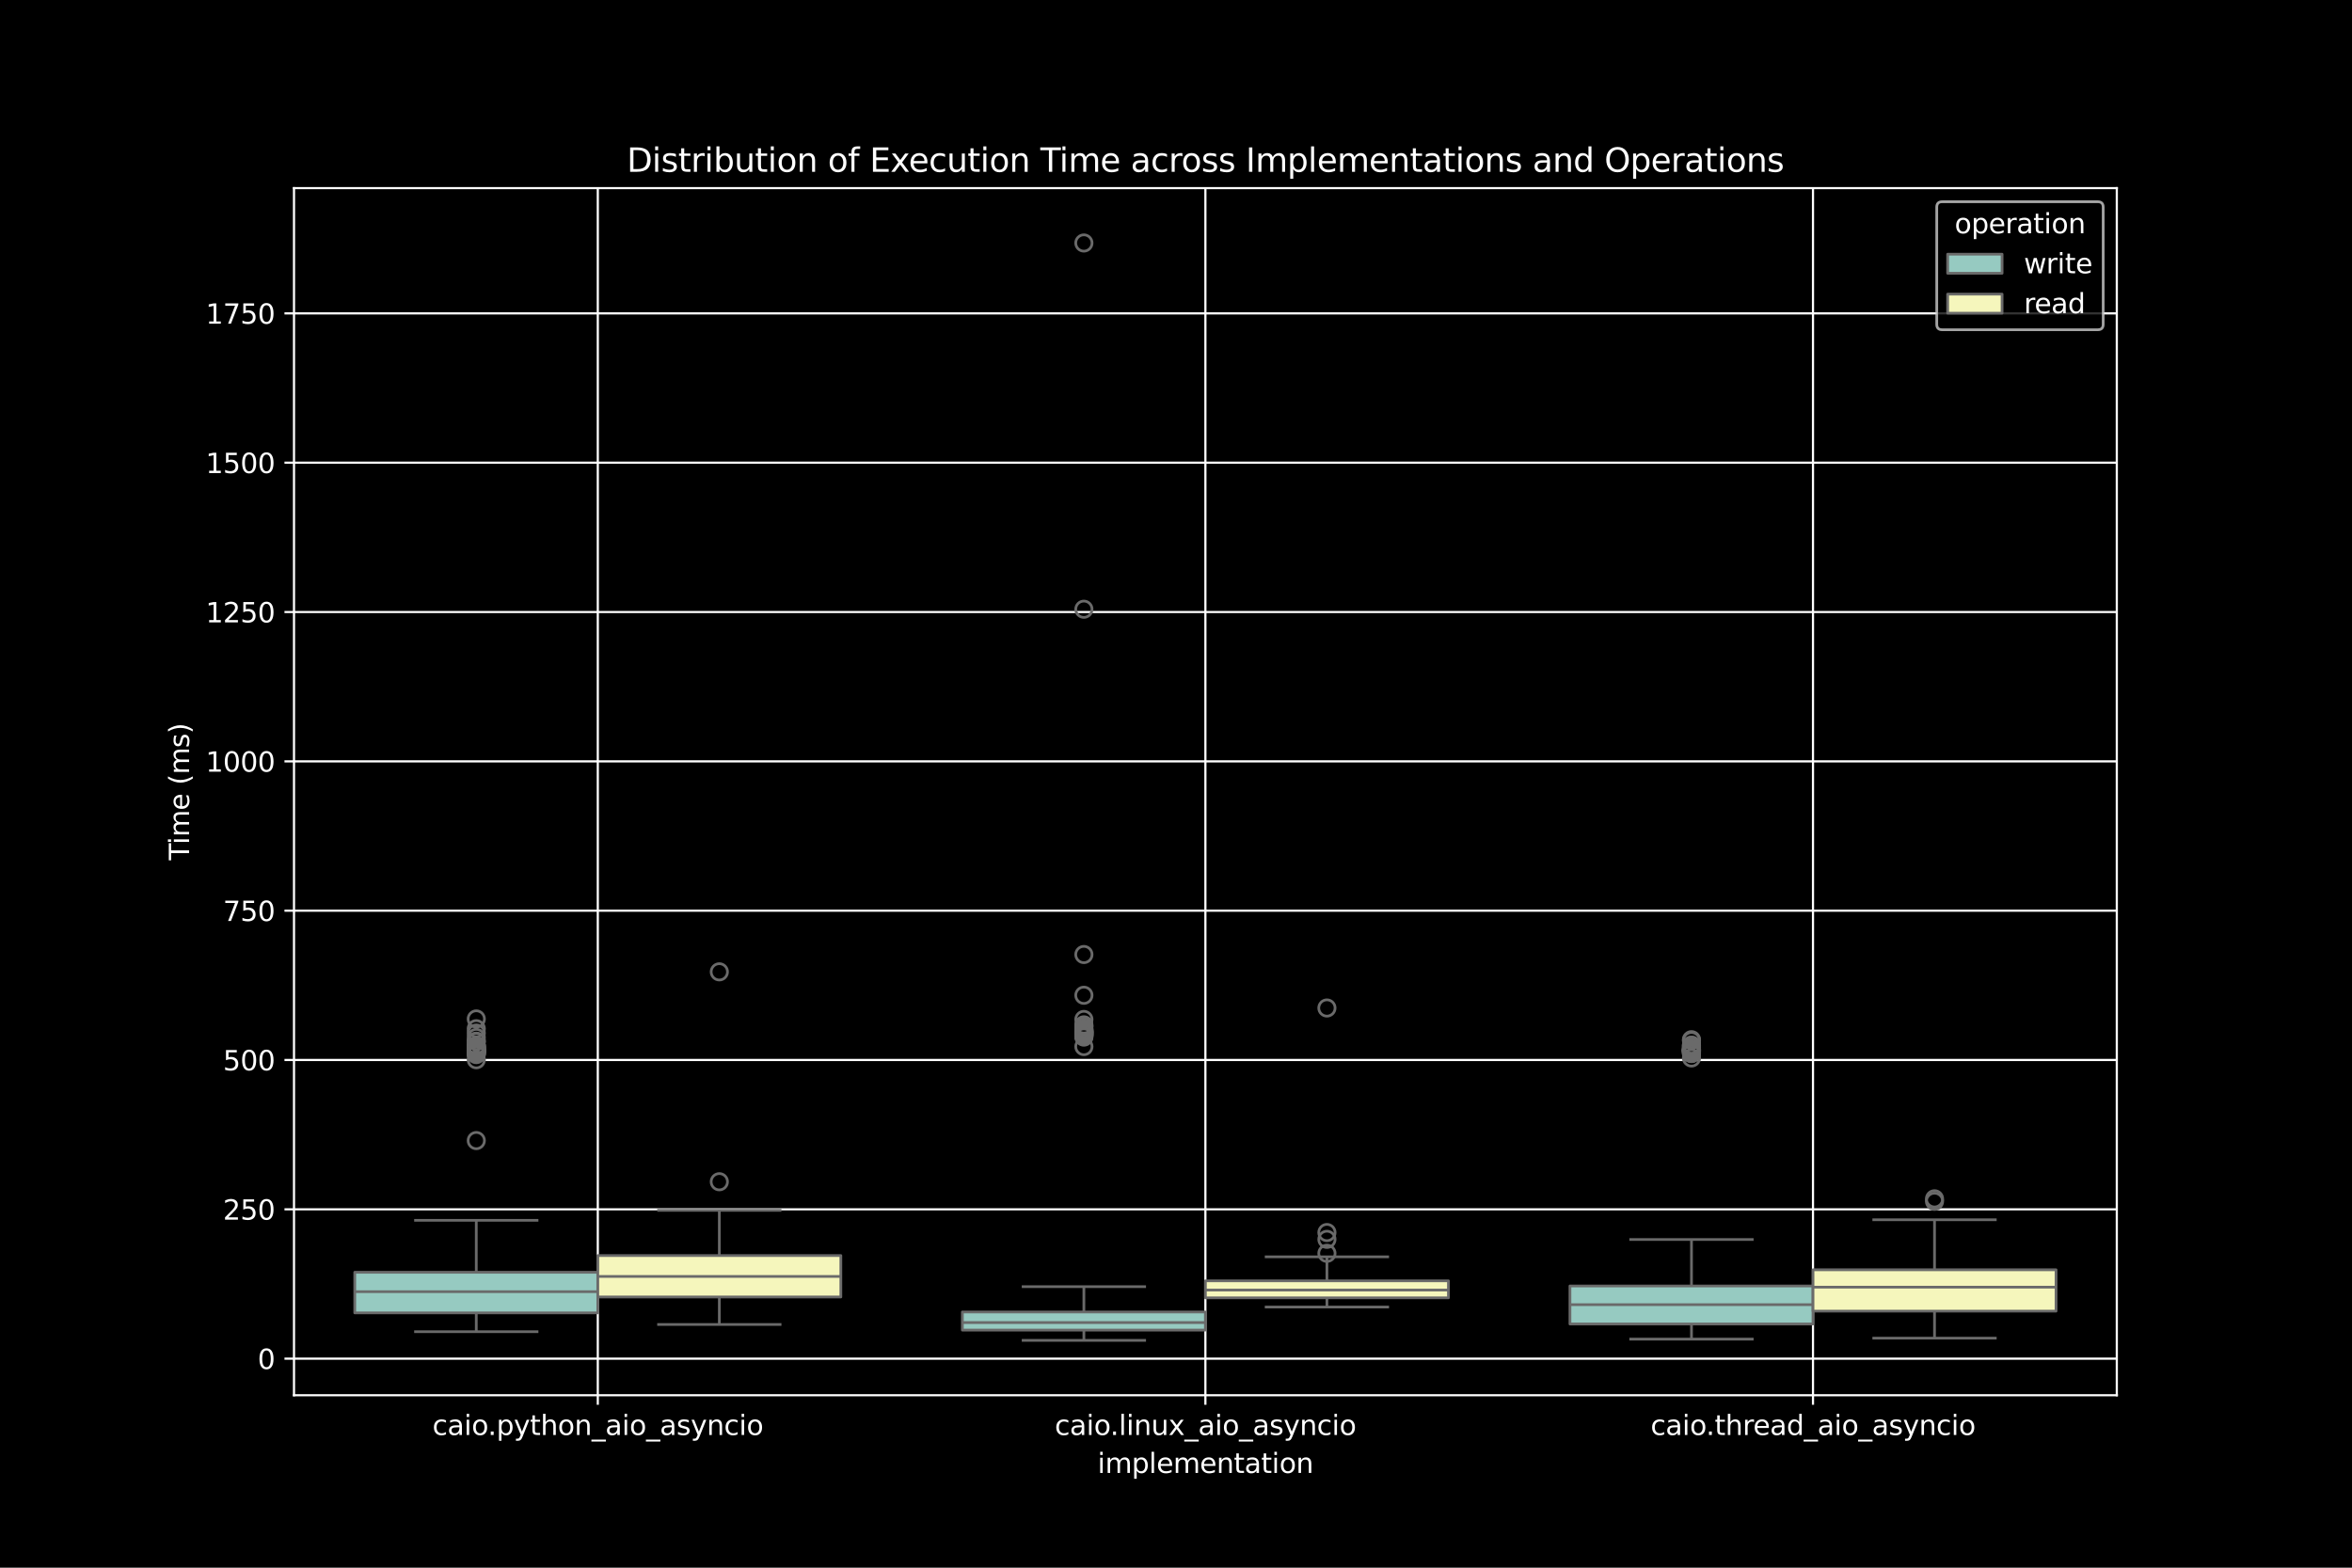 <?xml version="1.0" encoding="utf-8" standalone="no"?>
<!DOCTYPE svg PUBLIC "-//W3C//DTD SVG 1.1//EN"
  "http://www.w3.org/Graphics/SVG/1.1/DTD/svg11.dtd">
<svg xmlns:xlink="http://www.w3.org/1999/xlink" width="864pt" height="576pt" viewBox="0 0 864 576" xmlns="http://www.w3.org/2000/svg" version="1.1">
 <defs>
  <style type="text/css">*{stroke-linejoin: round; stroke-linecap: butt}</style>
 </defs>
 <g id="figure_1">
  <g id="patch_1">
   <path d="M 0 576 
L 864 576 
L 864 0 
L 0 0 
z
"/>
  </g>
  <g id="axes_1">
   <g id="patch_2">
    <path d="M 108 512.64 
L 777.6 512.64 
L 777.6 69.12 
L 108 69.12 
z
"/>
   </g>
   <g id="patch_3">
    <path d="M 219.6 499.189 
L 219.6 499.189 
L 219.6 499.189 
L 219.6 499.189 
z
" clip-path="url(#p31da5ce08b)" style="fill: #96cac1; stroke: #6a6a6a; stroke-linejoin: miter"/>
   </g>
   <g id="patch_4">
    <path d="M 219.6 499.189 
L 219.6 499.189 
L 219.6 499.189 
L 219.6 499.189 
z
" clip-path="url(#p31da5ce08b)" style="fill: #f5f6bc; stroke: #6a6a6a; stroke-linejoin: miter"/>
   </g>
   <g id="matplotlib.axis_1">
    <g id="xtick_1">
     <g id="line2d_1">
      <path d="M 219.6 512.64 
L 219.6 69.12 
" clip-path="url(#p31da5ce08b)" style="fill: none; stroke: #ffffff; stroke-width: 0.8; stroke-linecap: square"/>
     </g>
     <g id="line2d_2">
      <defs>
       <path id="m2c2cee8a91" d="M 0 0 
L 0 3.5 
" style="stroke: #ffffff; stroke-width: 0.8"/>
      </defs>
      <g>
       <use xlink:href="#m2c2cee8a91" x="219.6" y="512.64" style="fill: #ffffff; stroke: #ffffff; stroke-width: 0.8"/>
      </g>
     </g>
     <g id="text_1">
      <!-- caio.python_aio_asyncio -->
      <g style="fill: #ffffff" transform="translate(158.839 527.238) scale(0.1 -0.1)">
       <defs>
        <path id="DejaVuSans-63" d="M 3122 3366 
L 3122 2828 
Q 2878 2963 2633 3030 
Q 2388 3097 2138 3097 
Q 1578 3097 1268 2742 
Q 959 2388 959 1747 
Q 959 1106 1268 751 
Q 1578 397 2138 397 
Q 2388 397 2633 464 
Q 2878 531 3122 666 
L 3122 134 
Q 2881 22 2623 -34 
Q 2366 -91 2075 -91 
Q 1284 -91 818 406 
Q 353 903 353 1747 
Q 353 2603 823 3093 
Q 1294 3584 2113 3584 
Q 2378 3584 2631 3529 
Q 2884 3475 3122 3366 
z
" transform="scale(0.016)"/>
        <path id="DejaVuSans-61" d="M 2194 1759 
Q 1497 1759 1228 1600 
Q 959 1441 959 1056 
Q 959 750 1161 570 
Q 1363 391 1709 391 
Q 2188 391 2477 730 
Q 2766 1069 2766 1631 
L 2766 1759 
L 2194 1759 
z
M 3341 1997 
L 3341 0 
L 2766 0 
L 2766 531 
Q 2569 213 2275 61 
Q 1981 -91 1556 -91 
Q 1019 -91 701 211 
Q 384 513 384 1019 
Q 384 1609 779 1909 
Q 1175 2209 1959 2209 
L 2766 2209 
L 2766 2266 
Q 2766 2663 2505 2880 
Q 2244 3097 1772 3097 
Q 1472 3097 1187 3025 
Q 903 2953 641 2809 
L 641 3341 
Q 956 3463 1253 3523 
Q 1550 3584 1831 3584 
Q 2591 3584 2966 3190 
Q 3341 2797 3341 1997 
z
" transform="scale(0.016)"/>
        <path id="DejaVuSans-69" d="M 603 3500 
L 1178 3500 
L 1178 0 
L 603 0 
L 603 3500 
z
M 603 4863 
L 1178 4863 
L 1178 4134 
L 603 4134 
L 603 4863 
z
" transform="scale(0.016)"/>
        <path id="DejaVuSans-6f" d="M 1959 3097 
Q 1497 3097 1228 2736 
Q 959 2375 959 1747 
Q 959 1119 1226 758 
Q 1494 397 1959 397 
Q 2419 397 2687 759 
Q 2956 1122 2956 1747 
Q 2956 2369 2687 2733 
Q 2419 3097 1959 3097 
z
M 1959 3584 
Q 2709 3584 3137 3096 
Q 3566 2609 3566 1747 
Q 3566 888 3137 398 
Q 2709 -91 1959 -91 
Q 1206 -91 779 398 
Q 353 888 353 1747 
Q 353 2609 779 3096 
Q 1206 3584 1959 3584 
z
" transform="scale(0.016)"/>
        <path id="DejaVuSans-2e" d="M 684 794 
L 1344 794 
L 1344 0 
L 684 0 
L 684 794 
z
" transform="scale(0.016)"/>
        <path id="DejaVuSans-70" d="M 1159 525 
L 1159 -1331 
L 581 -1331 
L 581 3500 
L 1159 3500 
L 1159 2969 
Q 1341 3281 1617 3432 
Q 1894 3584 2278 3584 
Q 2916 3584 3314 3078 
Q 3713 2572 3713 1747 
Q 3713 922 3314 415 
Q 2916 -91 2278 -91 
Q 1894 -91 1617 61 
Q 1341 213 1159 525 
z
M 3116 1747 
Q 3116 2381 2855 2742 
Q 2594 3103 2138 3103 
Q 1681 3103 1420 2742 
Q 1159 2381 1159 1747 
Q 1159 1113 1420 752 
Q 1681 391 2138 391 
Q 2594 391 2855 752 
Q 3116 1113 3116 1747 
z
" transform="scale(0.016)"/>
        <path id="DejaVuSans-79" d="M 2059 -325 
Q 1816 -950 1584 -1140 
Q 1353 -1331 966 -1331 
L 506 -1331 
L 506 -850 
L 844 -850 
Q 1081 -850 1212 -737 
Q 1344 -625 1503 -206 
L 1606 56 
L 191 3500 
L 800 3500 
L 1894 763 
L 2988 3500 
L 3597 3500 
L 2059 -325 
z
" transform="scale(0.016)"/>
        <path id="DejaVuSans-74" d="M 1172 4494 
L 1172 3500 
L 2356 3500 
L 2356 3053 
L 1172 3053 
L 1172 1153 
Q 1172 725 1289 603 
Q 1406 481 1766 481 
L 2356 481 
L 2356 0 
L 1766 0 
Q 1100 0 847 248 
Q 594 497 594 1153 
L 594 3053 
L 172 3053 
L 172 3500 
L 594 3500 
L 594 4494 
L 1172 4494 
z
" transform="scale(0.016)"/>
        <path id="DejaVuSans-68" d="M 3513 2113 
L 3513 0 
L 2938 0 
L 2938 2094 
Q 2938 2591 2744 2837 
Q 2550 3084 2163 3084 
Q 1697 3084 1428 2787 
Q 1159 2491 1159 1978 
L 1159 0 
L 581 0 
L 581 4863 
L 1159 4863 
L 1159 2956 
Q 1366 3272 1645 3428 
Q 1925 3584 2291 3584 
Q 2894 3584 3203 3211 
Q 3513 2838 3513 2113 
z
" transform="scale(0.016)"/>
        <path id="DejaVuSans-6e" d="M 3513 2113 
L 3513 0 
L 2938 0 
L 2938 2094 
Q 2938 2591 2744 2837 
Q 2550 3084 2163 3084 
Q 1697 3084 1428 2787 
Q 1159 2491 1159 1978 
L 1159 0 
L 581 0 
L 581 3500 
L 1159 3500 
L 1159 2956 
Q 1366 3272 1645 3428 
Q 1925 3584 2291 3584 
Q 2894 3584 3203 3211 
Q 3513 2838 3513 2113 
z
" transform="scale(0.016)"/>
        <path id="DejaVuSans-5f" d="M 3263 -1063 
L 3263 -1509 
L -63 -1509 
L -63 -1063 
L 3263 -1063 
z
" transform="scale(0.016)"/>
        <path id="DejaVuSans-73" d="M 2834 3397 
L 2834 2853 
Q 2591 2978 2328 3040 
Q 2066 3103 1784 3103 
Q 1356 3103 1142 2972 
Q 928 2841 928 2578 
Q 928 2378 1081 2264 
Q 1234 2150 1697 2047 
L 1894 2003 
Q 2506 1872 2764 1633 
Q 3022 1394 3022 966 
Q 3022 478 2636 193 
Q 2250 -91 1575 -91 
Q 1294 -91 989 -36 
Q 684 19 347 128 
L 347 722 
Q 666 556 975 473 
Q 1284 391 1588 391 
Q 1994 391 2212 530 
Q 2431 669 2431 922 
Q 2431 1156 2273 1281 
Q 2116 1406 1581 1522 
L 1381 1569 
Q 847 1681 609 1914 
Q 372 2147 372 2553 
Q 372 3047 722 3315 
Q 1072 3584 1716 3584 
Q 2034 3584 2315 3537 
Q 2597 3491 2834 3397 
z
" transform="scale(0.016)"/>
       </defs>
       <use xlink:href="#DejaVuSans-63"/>
       <use xlink:href="#DejaVuSans-61" x="54.98"/>
       <use xlink:href="#DejaVuSans-69" x="116.26"/>
       <use xlink:href="#DejaVuSans-6f" x="144.043"/>
       <use xlink:href="#DejaVuSans-2e" x="203.475"/>
       <use xlink:href="#DejaVuSans-70" x="235.262"/>
       <use xlink:href="#DejaVuSans-79" x="298.738"/>
       <use xlink:href="#DejaVuSans-74" x="357.918"/>
       <use xlink:href="#DejaVuSans-68" x="397.127"/>
       <use xlink:href="#DejaVuSans-6f" x="460.506"/>
       <use xlink:href="#DejaVuSans-6e" x="521.688"/>
       <use xlink:href="#DejaVuSans-5f" x="585.066"/>
       <use xlink:href="#DejaVuSans-61" x="635.066"/>
       <use xlink:href="#DejaVuSans-69" x="696.346"/>
       <use xlink:href="#DejaVuSans-6f" x="724.129"/>
       <use xlink:href="#DejaVuSans-5f" x="785.311"/>
       <use xlink:href="#DejaVuSans-61" x="835.311"/>
       <use xlink:href="#DejaVuSans-73" x="896.59"/>
       <use xlink:href="#DejaVuSans-79" x="948.689"/>
       <use xlink:href="#DejaVuSans-6e" x="1007.869"/>
       <use xlink:href="#DejaVuSans-63" x="1071.248"/>
       <use xlink:href="#DejaVuSans-69" x="1126.229"/>
       <use xlink:href="#DejaVuSans-6f" x="1154.012"/>
      </g>
     </g>
    </g>
    <g id="xtick_2">
     <g id="line2d_3">
      <path d="M 442.8 512.64 
L 442.8 69.12 
" clip-path="url(#p31da5ce08b)" style="fill: none; stroke: #ffffff; stroke-width: 0.8; stroke-linecap: square"/>
     </g>
     <g id="line2d_4">
      <g>
       <use xlink:href="#m2c2cee8a91" x="442.8" y="512.64" style="fill: #ffffff; stroke: #ffffff; stroke-width: 0.8"/>
      </g>
     </g>
     <g id="text_2">
      <!-- caio.linux_aio_asyncio -->
      <g style="fill: #ffffff" transform="translate(387.455 527.238) scale(0.1 -0.1)">
       <defs>
        <path id="DejaVuSans-6c" d="M 603 4863 
L 1178 4863 
L 1178 0 
L 603 0 
L 603 4863 
z
" transform="scale(0.016)"/>
        <path id="DejaVuSans-75" d="M 544 1381 
L 544 3500 
L 1119 3500 
L 1119 1403 
Q 1119 906 1312 657 
Q 1506 409 1894 409 
Q 2359 409 2629 706 
Q 2900 1003 2900 1516 
L 2900 3500 
L 3475 3500 
L 3475 0 
L 2900 0 
L 2900 538 
Q 2691 219 2414 64 
Q 2138 -91 1772 -91 
Q 1169 -91 856 284 
Q 544 659 544 1381 
z
M 1991 3584 
L 1991 3584 
z
" transform="scale(0.016)"/>
        <path id="DejaVuSans-78" d="M 3513 3500 
L 2247 1797 
L 3578 0 
L 2900 0 
L 1881 1375 
L 863 0 
L 184 0 
L 1544 1831 
L 300 3500 
L 978 3500 
L 1906 2253 
L 2834 3500 
L 3513 3500 
z
" transform="scale(0.016)"/>
       </defs>
       <use xlink:href="#DejaVuSans-63"/>
       <use xlink:href="#DejaVuSans-61" x="54.98"/>
       <use xlink:href="#DejaVuSans-69" x="116.26"/>
       <use xlink:href="#DejaVuSans-6f" x="144.043"/>
       <use xlink:href="#DejaVuSans-2e" x="203.475"/>
       <use xlink:href="#DejaVuSans-6c" x="235.262"/>
       <use xlink:href="#DejaVuSans-69" x="263.045"/>
       <use xlink:href="#DejaVuSans-6e" x="290.828"/>
       <use xlink:href="#DejaVuSans-75" x="354.207"/>
       <use xlink:href="#DejaVuSans-78" x="417.586"/>
       <use xlink:href="#DejaVuSans-5f" x="476.766"/>
       <use xlink:href="#DejaVuSans-61" x="526.766"/>
       <use xlink:href="#DejaVuSans-69" x="588.045"/>
       <use xlink:href="#DejaVuSans-6f" x="615.828"/>
       <use xlink:href="#DejaVuSans-5f" x="677.01"/>
       <use xlink:href="#DejaVuSans-61" x="727.01"/>
       <use xlink:href="#DejaVuSans-73" x="788.289"/>
       <use xlink:href="#DejaVuSans-79" x="840.389"/>
       <use xlink:href="#DejaVuSans-6e" x="899.568"/>
       <use xlink:href="#DejaVuSans-63" x="962.947"/>
       <use xlink:href="#DejaVuSans-69" x="1017.928"/>
       <use xlink:href="#DejaVuSans-6f" x="1045.711"/>
      </g>
     </g>
    </g>
    <g id="xtick_3">
     <g id="line2d_5">
      <path d="M 666 512.64 
L 666 69.12 
" clip-path="url(#p31da5ce08b)" style="fill: none; stroke: #ffffff; stroke-width: 0.8; stroke-linecap: square"/>
     </g>
     <g id="line2d_6">
      <g>
       <use xlink:href="#m2c2cee8a91" x="666" y="512.64" style="fill: #ffffff; stroke: #ffffff; stroke-width: 0.8"/>
      </g>
     </g>
     <g id="text_3">
      <!-- caio.thread_aio_asyncio -->
      <g style="fill: #ffffff" transform="translate(606.343 527.238) scale(0.1 -0.1)">
       <defs>
        <path id="DejaVuSans-72" d="M 2631 2963 
Q 2534 3019 2420 3045 
Q 2306 3072 2169 3072 
Q 1681 3072 1420 2755 
Q 1159 2438 1159 1844 
L 1159 0 
L 581 0 
L 581 3500 
L 1159 3500 
L 1159 2956 
Q 1341 3275 1631 3429 
Q 1922 3584 2338 3584 
Q 2397 3584 2469 3576 
Q 2541 3569 2628 3553 
L 2631 2963 
z
" transform="scale(0.016)"/>
        <path id="DejaVuSans-65" d="M 3597 1894 
L 3597 1613 
L 953 1613 
Q 991 1019 1311 708 
Q 1631 397 2203 397 
Q 2534 397 2845 478 
Q 3156 559 3463 722 
L 3463 178 
Q 3153 47 2828 -22 
Q 2503 -91 2169 -91 
Q 1331 -91 842 396 
Q 353 884 353 1716 
Q 353 2575 817 3079 
Q 1281 3584 2069 3584 
Q 2775 3584 3186 3129 
Q 3597 2675 3597 1894 
z
M 3022 2063 
Q 3016 2534 2758 2815 
Q 2500 3097 2075 3097 
Q 1594 3097 1305 2825 
Q 1016 2553 972 2059 
L 3022 2063 
z
" transform="scale(0.016)"/>
        <path id="DejaVuSans-64" d="M 2906 2969 
L 2906 4863 
L 3481 4863 
L 3481 0 
L 2906 0 
L 2906 525 
Q 2725 213 2448 61 
Q 2172 -91 1784 -91 
Q 1150 -91 751 415 
Q 353 922 353 1747 
Q 353 2572 751 3078 
Q 1150 3584 1784 3584 
Q 2172 3584 2448 3432 
Q 2725 3281 2906 2969 
z
M 947 1747 
Q 947 1113 1208 752 
Q 1469 391 1925 391 
Q 2381 391 2643 752 
Q 2906 1113 2906 1747 
Q 2906 2381 2643 2742 
Q 2381 3103 1925 3103 
Q 1469 3103 1208 2742 
Q 947 2381 947 1747 
z
" transform="scale(0.016)"/>
       </defs>
       <use xlink:href="#DejaVuSans-63"/>
       <use xlink:href="#DejaVuSans-61" x="54.98"/>
       <use xlink:href="#DejaVuSans-69" x="116.26"/>
       <use xlink:href="#DejaVuSans-6f" x="144.043"/>
       <use xlink:href="#DejaVuSans-2e" x="203.475"/>
       <use xlink:href="#DejaVuSans-74" x="235.262"/>
       <use xlink:href="#DejaVuSans-68" x="274.471"/>
       <use xlink:href="#DejaVuSans-72" x="337.85"/>
       <use xlink:href="#DejaVuSans-65" x="376.713"/>
       <use xlink:href="#DejaVuSans-61" x="438.236"/>
       <use xlink:href="#DejaVuSans-64" x="499.516"/>
       <use xlink:href="#DejaVuSans-5f" x="562.992"/>
       <use xlink:href="#DejaVuSans-61" x="612.992"/>
       <use xlink:href="#DejaVuSans-69" x="674.271"/>
       <use xlink:href="#DejaVuSans-6f" x="702.055"/>
       <use xlink:href="#DejaVuSans-5f" x="763.236"/>
       <use xlink:href="#DejaVuSans-61" x="813.236"/>
       <use xlink:href="#DejaVuSans-73" x="874.516"/>
       <use xlink:href="#DejaVuSans-79" x="926.615"/>
       <use xlink:href="#DejaVuSans-6e" x="985.795"/>
       <use xlink:href="#DejaVuSans-63" x="1049.174"/>
       <use xlink:href="#DejaVuSans-69" x="1104.154"/>
       <use xlink:href="#DejaVuSans-6f" x="1131.938"/>
      </g>
     </g>
    </g>
    <g id="text_4">
     <!-- implementation -->
     <g style="fill: #ffffff" transform="translate(403.184 541.195) scale(0.1 -0.1)">
      <defs>
       <path id="DejaVuSans-6d" d="M 3328 2828 
Q 3544 3216 3844 3400 
Q 4144 3584 4550 3584 
Q 5097 3584 5394 3201 
Q 5691 2819 5691 2113 
L 5691 0 
L 5113 0 
L 5113 2094 
Q 5113 2597 4934 2840 
Q 4756 3084 4391 3084 
Q 3944 3084 3684 2787 
Q 3425 2491 3425 1978 
L 3425 0 
L 2847 0 
L 2847 2094 
Q 2847 2600 2669 2842 
Q 2491 3084 2119 3084 
Q 1678 3084 1418 2786 
Q 1159 2488 1159 1978 
L 1159 0 
L 581 0 
L 581 3500 
L 1159 3500 
L 1159 2956 
Q 1356 3278 1631 3431 
Q 1906 3584 2284 3584 
Q 2666 3584 2933 3390 
Q 3200 3197 3328 2828 
z
" transform="scale(0.016)"/>
      </defs>
      <use xlink:href="#DejaVuSans-69"/>
      <use xlink:href="#DejaVuSans-6d" x="27.783"/>
      <use xlink:href="#DejaVuSans-70" x="125.195"/>
      <use xlink:href="#DejaVuSans-6c" x="188.672"/>
      <use xlink:href="#DejaVuSans-65" x="216.455"/>
      <use xlink:href="#DejaVuSans-6d" x="277.979"/>
      <use xlink:href="#DejaVuSans-65" x="375.391"/>
      <use xlink:href="#DejaVuSans-6e" x="436.914"/>
      <use xlink:href="#DejaVuSans-74" x="500.293"/>
      <use xlink:href="#DejaVuSans-61" x="539.502"/>
      <use xlink:href="#DejaVuSans-74" x="600.781"/>
      <use xlink:href="#DejaVuSans-69" x="639.99"/>
      <use xlink:href="#DejaVuSans-6f" x="667.773"/>
      <use xlink:href="#DejaVuSans-6e" x="728.955"/>
     </g>
    </g>
   </g>
   <g id="matplotlib.axis_2">
    <g id="ytick_1">
     <g id="line2d_7">
      <path d="M 108 499.189 
L 777.6 499.189 
" clip-path="url(#p31da5ce08b)" style="fill: none; stroke: #ffffff; stroke-width: 0.8; stroke-linecap: square"/>
     </g>
     <g id="line2d_8">
      <defs>
       <path id="mb7b4235c60" d="M 0 0 
L -3.5 0 
" style="stroke: #ffffff; stroke-width: 0.8"/>
      </defs>
      <g>
       <use xlink:href="#mb7b4235c60" x="108" y="499.189" style="fill: #ffffff; stroke: #ffffff; stroke-width: 0.8"/>
      </g>
     </g>
     <g id="text_5">
      <!-- 0 -->
      <g style="fill: #ffffff" transform="translate(94.638 502.989) scale(0.1 -0.1)">
       <defs>
        <path id="DejaVuSans-30" d="M 2034 4250 
Q 1547 4250 1301 3770 
Q 1056 3291 1056 2328 
Q 1056 1369 1301 889 
Q 1547 409 2034 409 
Q 2525 409 2770 889 
Q 3016 1369 3016 2328 
Q 3016 3291 2770 3770 
Q 2525 4250 2034 4250 
z
M 2034 4750 
Q 2819 4750 3233 4129 
Q 3647 3509 3647 2328 
Q 3647 1150 3233 529 
Q 2819 -91 2034 -91 
Q 1250 -91 836 529 
Q 422 1150 422 2328 
Q 422 3509 836 4129 
Q 1250 4750 2034 4750 
z
" transform="scale(0.016)"/>
       </defs>
       <use xlink:href="#DejaVuSans-30"/>
      </g>
     </g>
    </g>
    <g id="ytick_2">
     <g id="line2d_9">
      <path d="M 108 444.326 
L 777.6 444.326 
" clip-path="url(#p31da5ce08b)" style="fill: none; stroke: #ffffff; stroke-width: 0.8; stroke-linecap: square"/>
     </g>
     <g id="line2d_10">
      <g>
       <use xlink:href="#mb7b4235c60" x="108" y="444.326" style="fill: #ffffff; stroke: #ffffff; stroke-width: 0.8"/>
      </g>
     </g>
     <g id="text_6">
      <!-- 250 -->
      <g style="fill: #ffffff" transform="translate(81.912 448.125) scale(0.1 -0.1)">
       <defs>
        <path id="DejaVuSans-32" d="M 1228 531 
L 3431 531 
L 3431 0 
L 469 0 
L 469 531 
Q 828 903 1448 1529 
Q 2069 2156 2228 2338 
Q 2531 2678 2651 2914 
Q 2772 3150 2772 3378 
Q 2772 3750 2511 3984 
Q 2250 4219 1831 4219 
Q 1534 4219 1204 4116 
Q 875 4013 500 3803 
L 500 4441 
Q 881 4594 1212 4672 
Q 1544 4750 1819 4750 
Q 2544 4750 2975 4387 
Q 3406 4025 3406 3419 
Q 3406 3131 3298 2873 
Q 3191 2616 2906 2266 
Q 2828 2175 2409 1742 
Q 1991 1309 1228 531 
z
" transform="scale(0.016)"/>
        <path id="DejaVuSans-35" d="M 691 4666 
L 3169 4666 
L 3169 4134 
L 1269 4134 
L 1269 2991 
Q 1406 3038 1543 3061 
Q 1681 3084 1819 3084 
Q 2600 3084 3056 2656 
Q 3513 2228 3513 1497 
Q 3513 744 3044 326 
Q 2575 -91 1722 -91 
Q 1428 -91 1123 -41 
Q 819 9 494 109 
L 494 744 
Q 775 591 1075 516 
Q 1375 441 1709 441 
Q 2250 441 2565 725 
Q 2881 1009 2881 1497 
Q 2881 1984 2565 2268 
Q 2250 2553 1709 2553 
Q 1456 2553 1204 2497 
Q 953 2441 691 2322 
L 691 4666 
z
" transform="scale(0.016)"/>
       </defs>
       <use xlink:href="#DejaVuSans-32"/>
       <use xlink:href="#DejaVuSans-35" x="63.623"/>
       <use xlink:href="#DejaVuSans-30" x="127.246"/>
      </g>
     </g>
    </g>
    <g id="ytick_3">
     <g id="line2d_11">
      <path d="M 108 389.462 
L 777.6 389.462 
" clip-path="url(#p31da5ce08b)" style="fill: none; stroke: #ffffff; stroke-width: 0.8; stroke-linecap: square"/>
     </g>
     <g id="line2d_12">
      <g>
       <use xlink:href="#mb7b4235c60" x="108" y="389.462" style="fill: #ffffff; stroke: #ffffff; stroke-width: 0.8"/>
      </g>
     </g>
     <g id="text_7">
      <!-- 500 -->
      <g style="fill: #ffffff" transform="translate(81.912 393.261) scale(0.1 -0.1)">
       <use xlink:href="#DejaVuSans-35"/>
       <use xlink:href="#DejaVuSans-30" x="63.623"/>
       <use xlink:href="#DejaVuSans-30" x="127.246"/>
      </g>
     </g>
    </g>
    <g id="ytick_4">
     <g id="line2d_13">
      <path d="M 108 334.598 
L 777.6 334.598 
" clip-path="url(#p31da5ce08b)" style="fill: none; stroke: #ffffff; stroke-width: 0.8; stroke-linecap: square"/>
     </g>
     <g id="line2d_14">
      <g>
       <use xlink:href="#mb7b4235c60" x="108" y="334.598" style="fill: #ffffff; stroke: #ffffff; stroke-width: 0.8"/>
      </g>
     </g>
     <g id="text_8">
      <!-- 750 -->
      <g style="fill: #ffffff" transform="translate(81.912 338.397) scale(0.1 -0.1)">
       <defs>
        <path id="DejaVuSans-37" d="M 525 4666 
L 3525 4666 
L 3525 4397 
L 1831 0 
L 1172 0 
L 2766 4134 
L 525 4134 
L 525 4666 
z
" transform="scale(0.016)"/>
       </defs>
       <use xlink:href="#DejaVuSans-37"/>
       <use xlink:href="#DejaVuSans-35" x="63.623"/>
       <use xlink:href="#DejaVuSans-30" x="127.246"/>
      </g>
     </g>
    </g>
    <g id="ytick_5">
     <g id="line2d_15">
      <path d="M 108 279.734 
L 777.6 279.734 
" clip-path="url(#p31da5ce08b)" style="fill: none; stroke: #ffffff; stroke-width: 0.8; stroke-linecap: square"/>
     </g>
     <g id="line2d_16">
      <g>
       <use xlink:href="#mb7b4235c60" x="108" y="279.734" style="fill: #ffffff; stroke: #ffffff; stroke-width: 0.8"/>
      </g>
     </g>
     <g id="text_9">
      <!-- 1000 -->
      <g style="fill: #ffffff" transform="translate(75.55 283.533) scale(0.1 -0.1)">
       <defs>
        <path id="DejaVuSans-31" d="M 794 531 
L 1825 531 
L 1825 4091 
L 703 3866 
L 703 4441 
L 1819 4666 
L 2450 4666 
L 2450 531 
L 3481 531 
L 3481 0 
L 794 0 
L 794 531 
z
" transform="scale(0.016)"/>
       </defs>
       <use xlink:href="#DejaVuSans-31"/>
       <use xlink:href="#DejaVuSans-30" x="63.623"/>
       <use xlink:href="#DejaVuSans-30" x="127.246"/>
       <use xlink:href="#DejaVuSans-30" x="190.869"/>
      </g>
     </g>
    </g>
    <g id="ytick_6">
     <g id="line2d_17">
      <path d="M 108 224.87 
L 777.6 224.87 
" clip-path="url(#p31da5ce08b)" style="fill: none; stroke: #ffffff; stroke-width: 0.8; stroke-linecap: square"/>
     </g>
     <g id="line2d_18">
      <g>
       <use xlink:href="#mb7b4235c60" x="108" y="224.87" style="fill: #ffffff; stroke: #ffffff; stroke-width: 0.8"/>
      </g>
     </g>
     <g id="text_10">
      <!-- 1250 -->
      <g style="fill: #ffffff" transform="translate(75.55 228.669) scale(0.1 -0.1)">
       <use xlink:href="#DejaVuSans-31"/>
       <use xlink:href="#DejaVuSans-32" x="63.623"/>
       <use xlink:href="#DejaVuSans-35" x="127.246"/>
       <use xlink:href="#DejaVuSans-30" x="190.869"/>
      </g>
     </g>
    </g>
    <g id="ytick_7">
     <g id="line2d_19">
      <path d="M 108 170.006 
L 777.6 170.006 
" clip-path="url(#p31da5ce08b)" style="fill: none; stroke: #ffffff; stroke-width: 0.8; stroke-linecap: square"/>
     </g>
     <g id="line2d_20">
      <g>
       <use xlink:href="#mb7b4235c60" x="108" y="170.006" style="fill: #ffffff; stroke: #ffffff; stroke-width: 0.8"/>
      </g>
     </g>
     <g id="text_11">
      <!-- 1500 -->
      <g style="fill: #ffffff" transform="translate(75.55 173.806) scale(0.1 -0.1)">
       <use xlink:href="#DejaVuSans-31"/>
       <use xlink:href="#DejaVuSans-35" x="63.623"/>
       <use xlink:href="#DejaVuSans-30" x="127.246"/>
       <use xlink:href="#DejaVuSans-30" x="190.869"/>
      </g>
     </g>
    </g>
    <g id="ytick_8">
     <g id="line2d_21">
      <path d="M 108 115.142 
L 777.6 115.142 
" clip-path="url(#p31da5ce08b)" style="fill: none; stroke: #ffffff; stroke-width: 0.8; stroke-linecap: square"/>
     </g>
     <g id="line2d_22">
      <g>
       <use xlink:href="#mb7b4235c60" x="108" y="115.142" style="fill: #ffffff; stroke: #ffffff; stroke-width: 0.8"/>
      </g>
     </g>
     <g id="text_12">
      <!-- 1750 -->
      <g style="fill: #ffffff" transform="translate(75.55 118.942) scale(0.1 -0.1)">
       <use xlink:href="#DejaVuSans-31"/>
       <use xlink:href="#DejaVuSans-37" x="63.623"/>
       <use xlink:href="#DejaVuSans-35" x="127.246"/>
       <use xlink:href="#DejaVuSans-30" x="190.869"/>
      </g>
     </g>
    </g>
    <g id="text_13">
     <!-- Time (ms) -->
     <g style="fill: #ffffff" transform="translate(69.47 316.079) rotate(-90) scale(0.1 -0.1)">
      <defs>
       <path id="DejaVuSans-54" d="M -19 4666 
L 3928 4666 
L 3928 4134 
L 2272 4134 
L 2272 0 
L 1638 0 
L 1638 4134 
L -19 4134 
L -19 4666 
z
" transform="scale(0.016)"/>
       <path id="DejaVuSans-20" transform="scale(0.016)"/>
       <path id="DejaVuSans-28" d="M 1984 4856 
Q 1566 4138 1362 3434 
Q 1159 2731 1159 2009 
Q 1159 1288 1364 580 
Q 1569 -128 1984 -844 
L 1484 -844 
Q 1016 -109 783 600 
Q 550 1309 550 2009 
Q 550 2706 781 3412 
Q 1013 4119 1484 4856 
L 1984 4856 
z
" transform="scale(0.016)"/>
       <path id="DejaVuSans-29" d="M 513 4856 
L 1013 4856 
Q 1481 4119 1714 3412 
Q 1947 2706 1947 2009 
Q 1947 1309 1714 600 
Q 1481 -109 1013 -844 
L 513 -844 
Q 928 -128 1133 580 
Q 1338 1288 1338 2009 
Q 1338 2731 1133 3434 
Q 928 4138 513 4856 
z
" transform="scale(0.016)"/>
      </defs>
      <use xlink:href="#DejaVuSans-54"/>
      <use xlink:href="#DejaVuSans-69" x="57.959"/>
      <use xlink:href="#DejaVuSans-6d" x="85.742"/>
      <use xlink:href="#DejaVuSans-65" x="183.154"/>
      <use xlink:href="#DejaVuSans-20" x="244.678"/>
      <use xlink:href="#DejaVuSans-28" x="276.465"/>
      <use xlink:href="#DejaVuSans-6d" x="315.479"/>
      <use xlink:href="#DejaVuSans-73" x="412.891"/>
      <use xlink:href="#DejaVuSans-29" x="464.99"/>
     </g>
    </g>
   </g>
   <g id="patch_5">
    <path d="M 130.32 482.374 
L 219.6 482.374 
L 219.6 467.457 
L 130.32 467.457 
L 130.32 482.374 
z
" clip-path="url(#p31da5ce08b)" style="fill: #96cac1; stroke: #6a6a6a; stroke-linejoin: miter"/>
   </g>
   <g id="line2d_23">
    <path d="M 174.96 482.374 
L 174.96 489.288 
" clip-path="url(#p31da5ce08b)" style="fill: none; stroke: #6a6a6a"/>
   </g>
   <g id="line2d_24">
    <path d="M 174.96 467.457 
L 174.96 448.37 
" clip-path="url(#p31da5ce08b)" style="fill: none; stroke: #6a6a6a"/>
   </g>
   <g id="line2d_25">
    <path d="M 152.64 489.288 
L 197.28 489.288 
" clip-path="url(#p31da5ce08b)" style="fill: none; stroke: #6a6a6a; stroke-linecap: square"/>
   </g>
   <g id="line2d_26">
    <path d="M 152.64 448.37 
L 197.28 448.37 
" clip-path="url(#p31da5ce08b)" style="fill: none; stroke: #6a6a6a; stroke-linecap: square"/>
   </g>
   <g id="line2d_27">
    <defs>
     <path id="m164bda0a19" d="M 0 3 
C 0.796 3 1.559 2.684 2.121 2.121 
C 2.684 1.559 3 0.796 3 0 
C 3 -0.796 2.684 -1.559 2.121 -2.121 
C 1.559 -2.684 0.796 -3 0 -3 
C -0.796 -3 -1.559 -2.684 -2.121 -2.121 
C -2.684 -1.559 -3 -0.796 -3 0 
C -3 0.796 -2.684 1.559 -2.121 2.121 
C -1.559 2.684 -0.796 3 0 3 
z
" style="stroke: #6a6a6a"/>
    </defs>
    <g clip-path="url(#p31da5ce08b)">
     <use xlink:href="#m164bda0a19" x="174.96" y="389.369" style="fill-opacity: 0; stroke: #6a6a6a"/>
     <use xlink:href="#m164bda0a19" x="174.96" y="419.071" style="fill-opacity: 0; stroke: #6a6a6a"/>
     <use xlink:href="#m164bda0a19" x="174.96" y="385.24" style="fill-opacity: 0; stroke: #6a6a6a"/>
     <use xlink:href="#m164bda0a19" x="174.96" y="385.92" style="fill-opacity: 0; stroke: #6a6a6a"/>
     <use xlink:href="#m164bda0a19" x="174.96" y="385.236" style="fill-opacity: 0; stroke: #6a6a6a"/>
     <use xlink:href="#m164bda0a19" x="174.96" y="381.198" style="fill-opacity: 0; stroke: #6a6a6a"/>
     <use xlink:href="#m164bda0a19" x="174.96" y="384.511" style="fill-opacity: 0; stroke: #6a6a6a"/>
     <use xlink:href="#m164bda0a19" x="174.96" y="384.3" style="fill-opacity: 0; stroke: #6a6a6a"/>
     <use xlink:href="#m164bda0a19" x="174.96" y="384.424" style="fill-opacity: 0; stroke: #6a6a6a"/>
     <use xlink:href="#m164bda0a19" x="174.96" y="382.699" style="fill-opacity: 0; stroke: #6a6a6a"/>
     <use xlink:href="#m164bda0a19" x="174.96" y="385.045" style="fill-opacity: 0; stroke: #6a6a6a"/>
     <use xlink:href="#m164bda0a19" x="174.96" y="382.568" style="fill-opacity: 0; stroke: #6a6a6a"/>
     <use xlink:href="#m164bda0a19" x="174.96" y="386.164" style="fill-opacity: 0; stroke: #6a6a6a"/>
     <use xlink:href="#m164bda0a19" x="174.96" y="384.26" style="fill-opacity: 0; stroke: #6a6a6a"/>
     <use xlink:href="#m164bda0a19" x="174.96" y="379.582" style="fill-opacity: 0; stroke: #6a6a6a"/>
     <use xlink:href="#m164bda0a19" x="174.96" y="374.383" style="fill-opacity: 0; stroke: #6a6a6a"/>
     <use xlink:href="#m164bda0a19" x="174.96" y="377.975" style="fill-opacity: 0; stroke: #6a6a6a"/>
     <use xlink:href="#m164bda0a19" x="174.96" y="385.985" style="fill-opacity: 0; stroke: #6a6a6a"/>
     <use xlink:href="#m164bda0a19" x="174.96" y="386.977" style="fill-opacity: 0; stroke: #6a6a6a"/>
     <use xlink:href="#m164bda0a19" x="174.96" y="386.402" style="fill-opacity: 0; stroke: #6a6a6a"/>
     <use xlink:href="#m164bda0a19" x="174.96" y="385.651" style="fill-opacity: 0; stroke: #6a6a6a"/>
     <use xlink:href="#m164bda0a19" x="174.96" y="386.953" style="fill-opacity: 0; stroke: #6a6a6a"/>
     <use xlink:href="#m164bda0a19" x="174.96" y="387.484" style="fill-opacity: 0; stroke: #6a6a6a"/>
     <use xlink:href="#m164bda0a19" x="174.96" y="386.478" style="fill-opacity: 0; stroke: #6a6a6a"/>
     <use xlink:href="#m164bda0a19" x="174.96" y="386.109" style="fill-opacity: 0; stroke: #6a6a6a"/>
     <use xlink:href="#m164bda0a19" x="174.96" y="385.322" style="fill-opacity: 0; stroke: #6a6a6a"/>
     <use xlink:href="#m164bda0a19" x="174.96" y="385.91" style="fill-opacity: 0; stroke: #6a6a6a"/>
     <use xlink:href="#m164bda0a19" x="174.96" y="386.022" style="fill-opacity: 0; stroke: #6a6a6a"/>
     <use xlink:href="#m164bda0a19" x="174.96" y="385.833" style="fill-opacity: 0; stroke: #6a6a6a"/>
     <use xlink:href="#m164bda0a19" x="174.96" y="386.104" style="fill-opacity: 0; stroke: #6a6a6a"/>
     <use xlink:href="#m164bda0a19" x="174.96" y="387.079" style="fill-opacity: 0; stroke: #6a6a6a"/>
     <use xlink:href="#m164bda0a19" x="174.96" y="386.297" style="fill-opacity: 0; stroke: #6a6a6a"/>
    </g>
   </g>
   <g id="patch_6">
    <path d="M 353.52 488.703 
L 442.8 488.703 
L 442.8 482.048 
L 353.52 482.048 
L 353.52 488.703 
z
" clip-path="url(#p31da5ce08b)" style="fill: #96cac1; stroke: #6a6a6a; stroke-linejoin: miter"/>
   </g>
   <g id="line2d_28">
    <path d="M 398.16 488.703 
L 398.16 492.48 
" clip-path="url(#p31da5ce08b)" style="fill: none; stroke: #6a6a6a"/>
   </g>
   <g id="line2d_29">
    <path d="M 398.16 482.048 
L 398.16 472.749 
" clip-path="url(#p31da5ce08b)" style="fill: none; stroke: #6a6a6a"/>
   </g>
   <g id="line2d_30">
    <path d="M 375.84 492.48 
L 420.48 492.48 
" clip-path="url(#p31da5ce08b)" style="fill: none; stroke: #6a6a6a; stroke-linecap: square"/>
   </g>
   <g id="line2d_31">
    <path d="M 375.84 472.749 
L 420.48 472.749 
" clip-path="url(#p31da5ce08b)" style="fill: none; stroke: #6a6a6a; stroke-linecap: square"/>
   </g>
   <g id="line2d_32">
    <g clip-path="url(#p31da5ce08b)">
     <use xlink:href="#m164bda0a19" x="398.16" y="384.529" style="fill-opacity: 0; stroke: #6a6a6a"/>
     <use xlink:href="#m164bda0a19" x="398.16" y="381.045" style="fill-opacity: 0; stroke: #6a6a6a"/>
     <use xlink:href="#m164bda0a19" x="398.16" y="380.606" style="fill-opacity: 0; stroke: #6a6a6a"/>
     <use xlink:href="#m164bda0a19" x="398.16" y="379.636" style="fill-opacity: 0; stroke: #6a6a6a"/>
     <use xlink:href="#m164bda0a19" x="398.16" y="380.066" style="fill-opacity: 0; stroke: #6a6a6a"/>
     <use xlink:href="#m164bda0a19" x="398.16" y="378.029" style="fill-opacity: 0; stroke: #6a6a6a"/>
     <use xlink:href="#m164bda0a19" x="398.16" y="374.564" style="fill-opacity: 0; stroke: #6a6a6a"/>
     <use xlink:href="#m164bda0a19" x="398.16" y="365.681" style="fill-opacity: 0; stroke: #6a6a6a"/>
     <use xlink:href="#m164bda0a19" x="398.16" y="350.709" style="fill-opacity: 0; stroke: #6a6a6a"/>
     <use xlink:href="#m164bda0a19" x="398.16" y="89.28" style="fill-opacity: 0; stroke: #6a6a6a"/>
     <use xlink:href="#m164bda0a19" x="398.16" y="223.845" style="fill-opacity: 0; stroke: #6a6a6a"/>
     <use xlink:href="#m164bda0a19" x="398.16" y="377.204" style="fill-opacity: 0; stroke: #6a6a6a"/>
     <use xlink:href="#m164bda0a19" x="398.16" y="378.325" style="fill-opacity: 0; stroke: #6a6a6a"/>
     <use xlink:href="#m164bda0a19" x="398.16" y="376.556" style="fill-opacity: 0; stroke: #6a6a6a"/>
     <use xlink:href="#m164bda0a19" x="398.16" y="379.075" style="fill-opacity: 0; stroke: #6a6a6a"/>
     <use xlink:href="#m164bda0a19" x="398.16" y="379.109" style="fill-opacity: 0; stroke: #6a6a6a"/>
     <use xlink:href="#m164bda0a19" x="398.16" y="380.312" style="fill-opacity: 0; stroke: #6a6a6a"/>
     <use xlink:href="#m164bda0a19" x="398.16" y="380.187" style="fill-opacity: 0; stroke: #6a6a6a"/>
     <use xlink:href="#m164bda0a19" x="398.16" y="377.019" style="fill-opacity: 0; stroke: #6a6a6a"/>
     <use xlink:href="#m164bda0a19" x="398.16" y="380.003" style="fill-opacity: 0; stroke: #6a6a6a"/>
     <use xlink:href="#m164bda0a19" x="398.16" y="379.241" style="fill-opacity: 0; stroke: #6a6a6a"/>
     <use xlink:href="#m164bda0a19" x="398.16" y="379.494" style="fill-opacity: 0; stroke: #6a6a6a"/>
     <use xlink:href="#m164bda0a19" x="398.16" y="380.634" style="fill-opacity: 0; stroke: #6a6a6a"/>
     <use xlink:href="#m164bda0a19" x="398.16" y="378.583" style="fill-opacity: 0; stroke: #6a6a6a"/>
     <use xlink:href="#m164bda0a19" x="398.16" y="379.186" style="fill-opacity: 0; stroke: #6a6a6a"/>
     <use xlink:href="#m164bda0a19" x="398.16" y="379.698" style="fill-opacity: 0; stroke: #6a6a6a"/>
     <use xlink:href="#m164bda0a19" x="398.16" y="378.475" style="fill-opacity: 0; stroke: #6a6a6a"/>
     <use xlink:href="#m164bda0a19" x="398.16" y="379.828" style="fill-opacity: 0; stroke: #6a6a6a"/>
     <use xlink:href="#m164bda0a19" x="398.16" y="379.044" style="fill-opacity: 0; stroke: #6a6a6a"/>
     <use xlink:href="#m164bda0a19" x="398.16" y="379.087" style="fill-opacity: 0; stroke: #6a6a6a"/>
    </g>
   </g>
   <g id="patch_7">
    <path d="M 576.72 486.467 
L 666 486.467 
L 666 472.489 
L 576.72 472.489 
L 576.72 486.467 
z
" clip-path="url(#p31da5ce08b)" style="fill: #96cac1; stroke: #6a6a6a; stroke-linejoin: miter"/>
   </g>
   <g id="line2d_33">
    <path d="M 621.36 486.467 
L 621.36 492.02 
" clip-path="url(#p31da5ce08b)" style="fill: none; stroke: #6a6a6a"/>
   </g>
   <g id="line2d_34">
    <path d="M 621.36 472.489 
L 621.36 455.424 
" clip-path="url(#p31da5ce08b)" style="fill: none; stroke: #6a6a6a"/>
   </g>
   <g id="line2d_35">
    <path d="M 599.04 492.02 
L 643.68 492.02 
" clip-path="url(#p31da5ce08b)" style="fill: none; stroke: #6a6a6a; stroke-linecap: square"/>
   </g>
   <g id="line2d_36">
    <path d="M 599.04 455.424 
L 643.68 455.424 
" clip-path="url(#p31da5ce08b)" style="fill: none; stroke: #6a6a6a; stroke-linecap: square"/>
   </g>
   <g id="line2d_37">
    <g clip-path="url(#p31da5ce08b)">
     <use xlink:href="#m164bda0a19" x="621.36" y="388.718" style="fill-opacity: 0; stroke: #6a6a6a"/>
     <use xlink:href="#m164bda0a19" x="621.36" y="386.016" style="fill-opacity: 0; stroke: #6a6a6a"/>
     <use xlink:href="#m164bda0a19" x="621.36" y="384.947" style="fill-opacity: 0; stroke: #6a6a6a"/>
     <use xlink:href="#m164bda0a19" x="621.36" y="384.044" style="fill-opacity: 0; stroke: #6a6a6a"/>
     <use xlink:href="#m164bda0a19" x="621.36" y="386.474" style="fill-opacity: 0; stroke: #6a6a6a"/>
     <use xlink:href="#m164bda0a19" x="621.36" y="385.344" style="fill-opacity: 0; stroke: #6a6a6a"/>
     <use xlink:href="#m164bda0a19" x="621.36" y="384.791" style="fill-opacity: 0; stroke: #6a6a6a"/>
     <use xlink:href="#m164bda0a19" x="621.36" y="386.407" style="fill-opacity: 0; stroke: #6a6a6a"/>
     <use xlink:href="#m164bda0a19" x="621.36" y="387.002" style="fill-opacity: 0; stroke: #6a6a6a"/>
     <use xlink:href="#m164bda0a19" x="621.36" y="386.289" style="fill-opacity: 0; stroke: #6a6a6a"/>
     <use xlink:href="#m164bda0a19" x="621.36" y="385.787" style="fill-opacity: 0; stroke: #6a6a6a"/>
     <use xlink:href="#m164bda0a19" x="621.36" y="386.005" style="fill-opacity: 0; stroke: #6a6a6a"/>
     <use xlink:href="#m164bda0a19" x="621.36" y="382.362" style="fill-opacity: 0; stroke: #6a6a6a"/>
     <use xlink:href="#m164bda0a19" x="621.36" y="385.451" style="fill-opacity: 0; stroke: #6a6a6a"/>
     <use xlink:href="#m164bda0a19" x="621.36" y="385.637" style="fill-opacity: 0; stroke: #6a6a6a"/>
     <use xlink:href="#m164bda0a19" x="621.36" y="385.647" style="fill-opacity: 0; stroke: #6a6a6a"/>
     <use xlink:href="#m164bda0a19" x="621.36" y="387.099" style="fill-opacity: 0; stroke: #6a6a6a"/>
     <use xlink:href="#m164bda0a19" x="621.36" y="386.129" style="fill-opacity: 0; stroke: #6a6a6a"/>
     <use xlink:href="#m164bda0a19" x="621.36" y="386.423" style="fill-opacity: 0; stroke: #6a6a6a"/>
     <use xlink:href="#m164bda0a19" x="621.36" y="386.121" style="fill-opacity: 0; stroke: #6a6a6a"/>
     <use xlink:href="#m164bda0a19" x="621.36" y="382.004" style="fill-opacity: 0; stroke: #6a6a6a"/>
     <use xlink:href="#m164bda0a19" x="621.36" y="384.036" style="fill-opacity: 0; stroke: #6a6a6a"/>
     <use xlink:href="#m164bda0a19" x="621.36" y="384.455" style="fill-opacity: 0; stroke: #6a6a6a"/>
     <use xlink:href="#m164bda0a19" x="621.36" y="386.225" style="fill-opacity: 0; stroke: #6a6a6a"/>
     <use xlink:href="#m164bda0a19" x="621.36" y="387.004" style="fill-opacity: 0; stroke: #6a6a6a"/>
     <use xlink:href="#m164bda0a19" x="621.36" y="385.901" style="fill-opacity: 0; stroke: #6a6a6a"/>
     <use xlink:href="#m164bda0a19" x="621.36" y="385.972" style="fill-opacity: 0; stroke: #6a6a6a"/>
     <use xlink:href="#m164bda0a19" x="621.36" y="385.431" style="fill-opacity: 0; stroke: #6a6a6a"/>
     <use xlink:href="#m164bda0a19" x="621.36" y="385.837" style="fill-opacity: 0; stroke: #6a6a6a"/>
     <use xlink:href="#m164bda0a19" x="621.36" y="385.79" style="fill-opacity: 0; stroke: #6a6a6a"/>
    </g>
   </g>
   <g id="patch_8">
    <path d="M 219.6 476.537 
L 308.88 476.537 
L 308.88 461.313 
L 219.6 461.313 
L 219.6 476.537 
z
" clip-path="url(#p31da5ce08b)" style="fill: #f5f6bc; stroke: #6a6a6a; stroke-linejoin: miter"/>
   </g>
   <g id="line2d_38">
    <path d="M 264.24 476.537 
L 264.24 486.641 
" clip-path="url(#p31da5ce08b)" style="fill: none; stroke: #6a6a6a"/>
   </g>
   <g id="line2d_39">
    <path d="M 264.24 461.313 
L 264.24 444.708 
" clip-path="url(#p31da5ce08b)" style="fill: none; stroke: #6a6a6a"/>
   </g>
   <g id="line2d_40">
    <path d="M 241.92 486.641 
L 286.56 486.641 
" clip-path="url(#p31da5ce08b)" style="fill: none; stroke: #6a6a6a; stroke-linecap: square"/>
   </g>
   <g id="line2d_41">
    <path d="M 241.92 444.708 
L 286.56 444.708 
" clip-path="url(#p31da5ce08b)" style="fill: none; stroke: #6a6a6a; stroke-linecap: square"/>
   </g>
   <g id="line2d_42">
    <g clip-path="url(#p31da5ce08b)">
     <use xlink:href="#m164bda0a19" x="264.24" y="434.195" style="fill-opacity: 0; stroke: #6a6a6a"/>
     <use xlink:href="#m164bda0a19" x="264.24" y="357.074" style="fill-opacity: 0; stroke: #6a6a6a"/>
    </g>
   </g>
   <g id="patch_9">
    <path d="M 442.8 476.842 
L 532.08 476.842 
L 532.08 470.607 
L 442.8 470.607 
L 442.8 476.842 
z
" clip-path="url(#p31da5ce08b)" style="fill: #f5f6bc; stroke: #6a6a6a; stroke-linejoin: miter"/>
   </g>
   <g id="line2d_43">
    <path d="M 487.44 476.842 
L 487.44 480.234 
" clip-path="url(#p31da5ce08b)" style="fill: none; stroke: #6a6a6a"/>
   </g>
   <g id="line2d_44">
    <path d="M 487.44 470.607 
L 487.44 461.783 
" clip-path="url(#p31da5ce08b)" style="fill: none; stroke: #6a6a6a"/>
   </g>
   <g id="line2d_45">
    <path d="M 465.12 480.234 
L 509.76 480.234 
" clip-path="url(#p31da5ce08b)" style="fill: none; stroke: #6a6a6a; stroke-linecap: square"/>
   </g>
   <g id="line2d_46">
    <path d="M 465.12 461.783 
L 509.76 461.783 
" clip-path="url(#p31da5ce08b)" style="fill: none; stroke: #6a6a6a; stroke-linecap: square"/>
   </g>
   <g id="line2d_47">
    <g clip-path="url(#p31da5ce08b)">
     <use xlink:href="#m164bda0a19" x="487.44" y="460.492" style="fill-opacity: 0; stroke: #6a6a6a"/>
     <use xlink:href="#m164bda0a19" x="487.44" y="452.858" style="fill-opacity: 0; stroke: #6a6a6a"/>
     <use xlink:href="#m164bda0a19" x="487.44" y="455.363" style="fill-opacity: 0; stroke: #6a6a6a"/>
     <use xlink:href="#m164bda0a19" x="487.44" y="370.355" style="fill-opacity: 0; stroke: #6a6a6a"/>
    </g>
   </g>
   <g id="patch_10">
    <path d="M 666 481.726 
L 755.28 481.726 
L 755.28 466.536 
L 666 466.536 
L 666 481.726 
z
" clip-path="url(#p31da5ce08b)" style="fill: #f5f6bc; stroke: #6a6a6a; stroke-linejoin: miter"/>
   </g>
   <g id="line2d_48">
    <path d="M 710.64 481.726 
L 710.64 491.666 
" clip-path="url(#p31da5ce08b)" style="fill: none; stroke: #6a6a6a"/>
   </g>
   <g id="line2d_49">
    <path d="M 710.64 466.536 
L 710.64 448.162 
" clip-path="url(#p31da5ce08b)" style="fill: none; stroke: #6a6a6a"/>
   </g>
   <g id="line2d_50">
    <path d="M 688.32 491.666 
L 732.96 491.666 
" clip-path="url(#p31da5ce08b)" style="fill: none; stroke: #6a6a6a; stroke-linecap: square"/>
   </g>
   <g id="line2d_51">
    <path d="M 688.32 448.162 
L 732.96 448.162 
" clip-path="url(#p31da5ce08b)" style="fill: none; stroke: #6a6a6a; stroke-linecap: square"/>
   </g>
   <g id="line2d_52">
    <g clip-path="url(#p31da5ce08b)">
     <use xlink:href="#m164bda0a19" x="710.64" y="441.392" style="fill-opacity: 0; stroke: #6a6a6a"/>
     <use xlink:href="#m164bda0a19" x="710.64" y="440.468" style="fill-opacity: 0; stroke: #6a6a6a"/>
    </g>
   </g>
   <g id="line2d_53">
    <path d="M 130.32 474.585 
L 219.6 474.585 
" clip-path="url(#p31da5ce08b)" style="fill: none; stroke: #6a6a6a"/>
   </g>
   <g id="line2d_54">
    <path d="M 353.52 485.941 
L 442.8 485.941 
" clip-path="url(#p31da5ce08b)" style="fill: none; stroke: #6a6a6a"/>
   </g>
   <g id="line2d_55">
    <path d="M 576.72 479.357 
L 666 479.357 
" clip-path="url(#p31da5ce08b)" style="fill: none; stroke: #6a6a6a"/>
   </g>
   <g id="line2d_56">
    <path d="M 219.6 468.99 
L 308.88 468.99 
" clip-path="url(#p31da5ce08b)" style="fill: none; stroke: #6a6a6a"/>
   </g>
   <g id="line2d_57">
    <path d="M 442.8 473.985 
L 532.08 473.985 
" clip-path="url(#p31da5ce08b)" style="fill: none; stroke: #6a6a6a"/>
   </g>
   <g id="line2d_58">
    <path d="M 666 472.924 
L 755.28 472.924 
" clip-path="url(#p31da5ce08b)" style="fill: none; stroke: #6a6a6a"/>
   </g>
   <g id="patch_11">
    <path d="M 108 512.64 
L 108 69.12 
" style="fill: none; stroke: #ffffff; stroke-width: 0.8; stroke-linejoin: miter; stroke-linecap: square"/>
   </g>
   <g id="patch_12">
    <path d="M 777.6 512.64 
L 777.6 69.12 
" style="fill: none; stroke: #ffffff; stroke-width: 0.8; stroke-linejoin: miter; stroke-linecap: square"/>
   </g>
   <g id="patch_13">
    <path d="M 108 512.64 
L 777.6 512.64 
" style="fill: none; stroke: #ffffff; stroke-width: 0.8; stroke-linejoin: miter; stroke-linecap: square"/>
   </g>
   <g id="patch_14">
    <path d="M 108 69.12 
L 777.6 69.12 
" style="fill: none; stroke: #ffffff; stroke-width: 0.8; stroke-linejoin: miter; stroke-linecap: square"/>
   </g>
   <g id="text_14">
    <!-- Distribution of Execution Time across Implementations and Operations -->
    <g style="fill: #ffffff" transform="translate(230.272 63.12) scale(0.12 -0.12)">
     <defs>
      <path id="DejaVuSans-44" d="M 1259 4147 
L 1259 519 
L 2022 519 
Q 2988 519 3436 956 
Q 3884 1394 3884 2338 
Q 3884 3275 3436 3711 
Q 2988 4147 2022 4147 
L 1259 4147 
z
M 628 4666 
L 1925 4666 
Q 3281 4666 3915 4102 
Q 4550 3538 4550 2338 
Q 4550 1131 3912 565 
Q 3275 0 1925 0 
L 628 0 
L 628 4666 
z
" transform="scale(0.016)"/>
      <path id="DejaVuSans-62" d="M 3116 1747 
Q 3116 2381 2855 2742 
Q 2594 3103 2138 3103 
Q 1681 3103 1420 2742 
Q 1159 2381 1159 1747 
Q 1159 1113 1420 752 
Q 1681 391 2138 391 
Q 2594 391 2855 752 
Q 3116 1113 3116 1747 
z
M 1159 2969 
Q 1341 3281 1617 3432 
Q 1894 3584 2278 3584 
Q 2916 3584 3314 3078 
Q 3713 2572 3713 1747 
Q 3713 922 3314 415 
Q 2916 -91 2278 -91 
Q 1894 -91 1617 61 
Q 1341 213 1159 525 
L 1159 0 
L 581 0 
L 581 4863 
L 1159 4863 
L 1159 2969 
z
" transform="scale(0.016)"/>
      <path id="DejaVuSans-66" d="M 2375 4863 
L 2375 4384 
L 1825 4384 
Q 1516 4384 1395 4259 
Q 1275 4134 1275 3809 
L 1275 3500 
L 2222 3500 
L 2222 3053 
L 1275 3053 
L 1275 0 
L 697 0 
L 697 3053 
L 147 3053 
L 147 3500 
L 697 3500 
L 697 3744 
Q 697 4328 969 4595 
Q 1241 4863 1831 4863 
L 2375 4863 
z
" transform="scale(0.016)"/>
      <path id="DejaVuSans-45" d="M 628 4666 
L 3578 4666 
L 3578 4134 
L 1259 4134 
L 1259 2753 
L 3481 2753 
L 3481 2222 
L 1259 2222 
L 1259 531 
L 3634 531 
L 3634 0 
L 628 0 
L 628 4666 
z
" transform="scale(0.016)"/>
      <path id="DejaVuSans-49" d="M 628 4666 
L 1259 4666 
L 1259 0 
L 628 0 
L 628 4666 
z
" transform="scale(0.016)"/>
      <path id="DejaVuSans-4f" d="M 2522 4238 
Q 1834 4238 1429 3725 
Q 1025 3213 1025 2328 
Q 1025 1447 1429 934 
Q 1834 422 2522 422 
Q 3209 422 3611 934 
Q 4013 1447 4013 2328 
Q 4013 3213 3611 3725 
Q 3209 4238 2522 4238 
z
M 2522 4750 
Q 3503 4750 4090 4092 
Q 4678 3434 4678 2328 
Q 4678 1225 4090 567 
Q 3503 -91 2522 -91 
Q 1538 -91 948 565 
Q 359 1222 359 2328 
Q 359 3434 948 4092 
Q 1538 4750 2522 4750 
z
" transform="scale(0.016)"/>
     </defs>
     <use xlink:href="#DejaVuSans-44"/>
     <use xlink:href="#DejaVuSans-69" x="77.002"/>
     <use xlink:href="#DejaVuSans-73" x="104.785"/>
     <use xlink:href="#DejaVuSans-74" x="156.885"/>
     <use xlink:href="#DejaVuSans-72" x="196.094"/>
     <use xlink:href="#DejaVuSans-69" x="237.207"/>
     <use xlink:href="#DejaVuSans-62" x="264.99"/>
     <use xlink:href="#DejaVuSans-75" x="328.467"/>
     <use xlink:href="#DejaVuSans-74" x="391.846"/>
     <use xlink:href="#DejaVuSans-69" x="431.055"/>
     <use xlink:href="#DejaVuSans-6f" x="458.838"/>
     <use xlink:href="#DejaVuSans-6e" x="520.02"/>
     <use xlink:href="#DejaVuSans-20" x="583.398"/>
     <use xlink:href="#DejaVuSans-6f" x="615.186"/>
     <use xlink:href="#DejaVuSans-66" x="676.367"/>
     <use xlink:href="#DejaVuSans-20" x="711.572"/>
     <use xlink:href="#DejaVuSans-45" x="743.359"/>
     <use xlink:href="#DejaVuSans-78" x="806.543"/>
     <use xlink:href="#DejaVuSans-65" x="862.598"/>
     <use xlink:href="#DejaVuSans-63" x="924.121"/>
     <use xlink:href="#DejaVuSans-75" x="979.102"/>
     <use xlink:href="#DejaVuSans-74" x="1042.48"/>
     <use xlink:href="#DejaVuSans-69" x="1081.689"/>
     <use xlink:href="#DejaVuSans-6f" x="1109.473"/>
     <use xlink:href="#DejaVuSans-6e" x="1170.654"/>
     <use xlink:href="#DejaVuSans-20" x="1234.033"/>
     <use xlink:href="#DejaVuSans-54" x="1265.82"/>
     <use xlink:href="#DejaVuSans-69" x="1323.779"/>
     <use xlink:href="#DejaVuSans-6d" x="1351.562"/>
     <use xlink:href="#DejaVuSans-65" x="1448.975"/>
     <use xlink:href="#DejaVuSans-20" x="1510.498"/>
     <use xlink:href="#DejaVuSans-61" x="1542.285"/>
     <use xlink:href="#DejaVuSans-63" x="1603.564"/>
     <use xlink:href="#DejaVuSans-72" x="1658.545"/>
     <use xlink:href="#DejaVuSans-6f" x="1697.408"/>
     <use xlink:href="#DejaVuSans-73" x="1758.59"/>
     <use xlink:href="#DejaVuSans-73" x="1810.689"/>
     <use xlink:href="#DejaVuSans-20" x="1862.789"/>
     <use xlink:href="#DejaVuSans-49" x="1894.576"/>
     <use xlink:href="#DejaVuSans-6d" x="1924.068"/>
     <use xlink:href="#DejaVuSans-70" x="2021.48"/>
     <use xlink:href="#DejaVuSans-6c" x="2084.957"/>
     <use xlink:href="#DejaVuSans-65" x="2112.74"/>
     <use xlink:href="#DejaVuSans-6d" x="2174.264"/>
     <use xlink:href="#DejaVuSans-65" x="2271.676"/>
     <use xlink:href="#DejaVuSans-6e" x="2333.199"/>
     <use xlink:href="#DejaVuSans-74" x="2396.578"/>
     <use xlink:href="#DejaVuSans-61" x="2435.787"/>
     <use xlink:href="#DejaVuSans-74" x="2497.066"/>
     <use xlink:href="#DejaVuSans-69" x="2536.275"/>
     <use xlink:href="#DejaVuSans-6f" x="2564.059"/>
     <use xlink:href="#DejaVuSans-6e" x="2625.24"/>
     <use xlink:href="#DejaVuSans-73" x="2688.619"/>
     <use xlink:href="#DejaVuSans-20" x="2740.719"/>
     <use xlink:href="#DejaVuSans-61" x="2772.506"/>
     <use xlink:href="#DejaVuSans-6e" x="2833.785"/>
     <use xlink:href="#DejaVuSans-64" x="2897.164"/>
     <use xlink:href="#DejaVuSans-20" x="2960.641"/>
     <use xlink:href="#DejaVuSans-4f" x="2992.428"/>
     <use xlink:href="#DejaVuSans-70" x="3071.139"/>
     <use xlink:href="#DejaVuSans-65" x="3134.615"/>
     <use xlink:href="#DejaVuSans-72" x="3196.139"/>
     <use xlink:href="#DejaVuSans-61" x="3237.252"/>
     <use xlink:href="#DejaVuSans-74" x="3298.531"/>
     <use xlink:href="#DejaVuSans-69" x="3337.74"/>
     <use xlink:href="#DejaVuSans-6f" x="3365.523"/>
     <use xlink:href="#DejaVuSans-6e" x="3426.705"/>
     <use xlink:href="#DejaVuSans-73" x="3490.084"/>
    </g>
   </g>
   <g id="legend_1">
    <g id="patch_15">
     <path d="M 713.459 121.154 
L 770.6 121.154 
Q 772.6 121.154 772.6 119.154 
L 772.6 76.12 
Q 772.6 74.12 770.6 74.12 
L 713.459 74.12 
Q 711.459 74.12 711.459 76.12 
L 711.459 119.154 
Q 711.459 121.154 713.459 121.154 
z
" style="opacity: 0.8; stroke: #cccccc; stroke-linejoin: miter"/>
    </g>
    <g id="text_15">
     <!-- operation -->
     <g style="fill: #ffffff" transform="translate(718.023 85.718) scale(0.1 -0.1)">
      <use xlink:href="#DejaVuSans-6f"/>
      <use xlink:href="#DejaVuSans-70" x="61.182"/>
      <use xlink:href="#DejaVuSans-65" x="124.658"/>
      <use xlink:href="#DejaVuSans-72" x="186.182"/>
      <use xlink:href="#DejaVuSans-61" x="227.295"/>
      <use xlink:href="#DejaVuSans-74" x="288.574"/>
      <use xlink:href="#DejaVuSans-69" x="327.783"/>
      <use xlink:href="#DejaVuSans-6f" x="355.566"/>
      <use xlink:href="#DejaVuSans-6e" x="416.748"/>
     </g>
    </g>
    <g id="patch_16">
     <path d="M 715.459 100.397 
L 735.459 100.397 
L 735.459 93.397 
L 715.459 93.397 
z
" style="fill: #96cac1; stroke: #6a6a6a; stroke-linejoin: miter"/>
    </g>
    <g id="text_16">
     <!-- write -->
     <g style="fill: #ffffff" transform="translate(743.459 100.397) scale(0.1 -0.1)">
      <defs>
       <path id="DejaVuSans-77" d="M 269 3500 
L 844 3500 
L 1563 769 
L 2278 3500 
L 2956 3500 
L 3675 769 
L 4391 3500 
L 4966 3500 
L 4050 0 
L 3372 0 
L 2619 2869 
L 1863 0 
L 1184 0 
L 269 3500 
z
" transform="scale(0.016)"/>
      </defs>
      <use xlink:href="#DejaVuSans-77"/>
      <use xlink:href="#DejaVuSans-72" x="81.787"/>
      <use xlink:href="#DejaVuSans-69" x="122.9"/>
      <use xlink:href="#DejaVuSans-74" x="150.684"/>
      <use xlink:href="#DejaVuSans-65" x="189.893"/>
     </g>
    </g>
    <g id="patch_17">
     <path d="M 715.459 115.075 
L 735.459 115.075 
L 735.459 108.075 
L 715.459 108.075 
z
" style="fill: #f5f6bc; stroke: #6a6a6a; stroke-linejoin: miter"/>
    </g>
    <g id="text_17">
     <!-- read -->
     <g style="fill: #ffffff" transform="translate(743.459 115.075) scale(0.1 -0.1)">
      <use xlink:href="#DejaVuSans-72"/>
      <use xlink:href="#DejaVuSans-65" x="38.863"/>
      <use xlink:href="#DejaVuSans-61" x="100.387"/>
      <use xlink:href="#DejaVuSans-64" x="161.666"/>
     </g>
    </g>
   </g>
  </g>
 </g>
 <defs>
  <clipPath id="p31da5ce08b">
   <rect x="108" y="69.12" width="669.6" height="443.52"/>
  </clipPath>
 </defs>
</svg>
